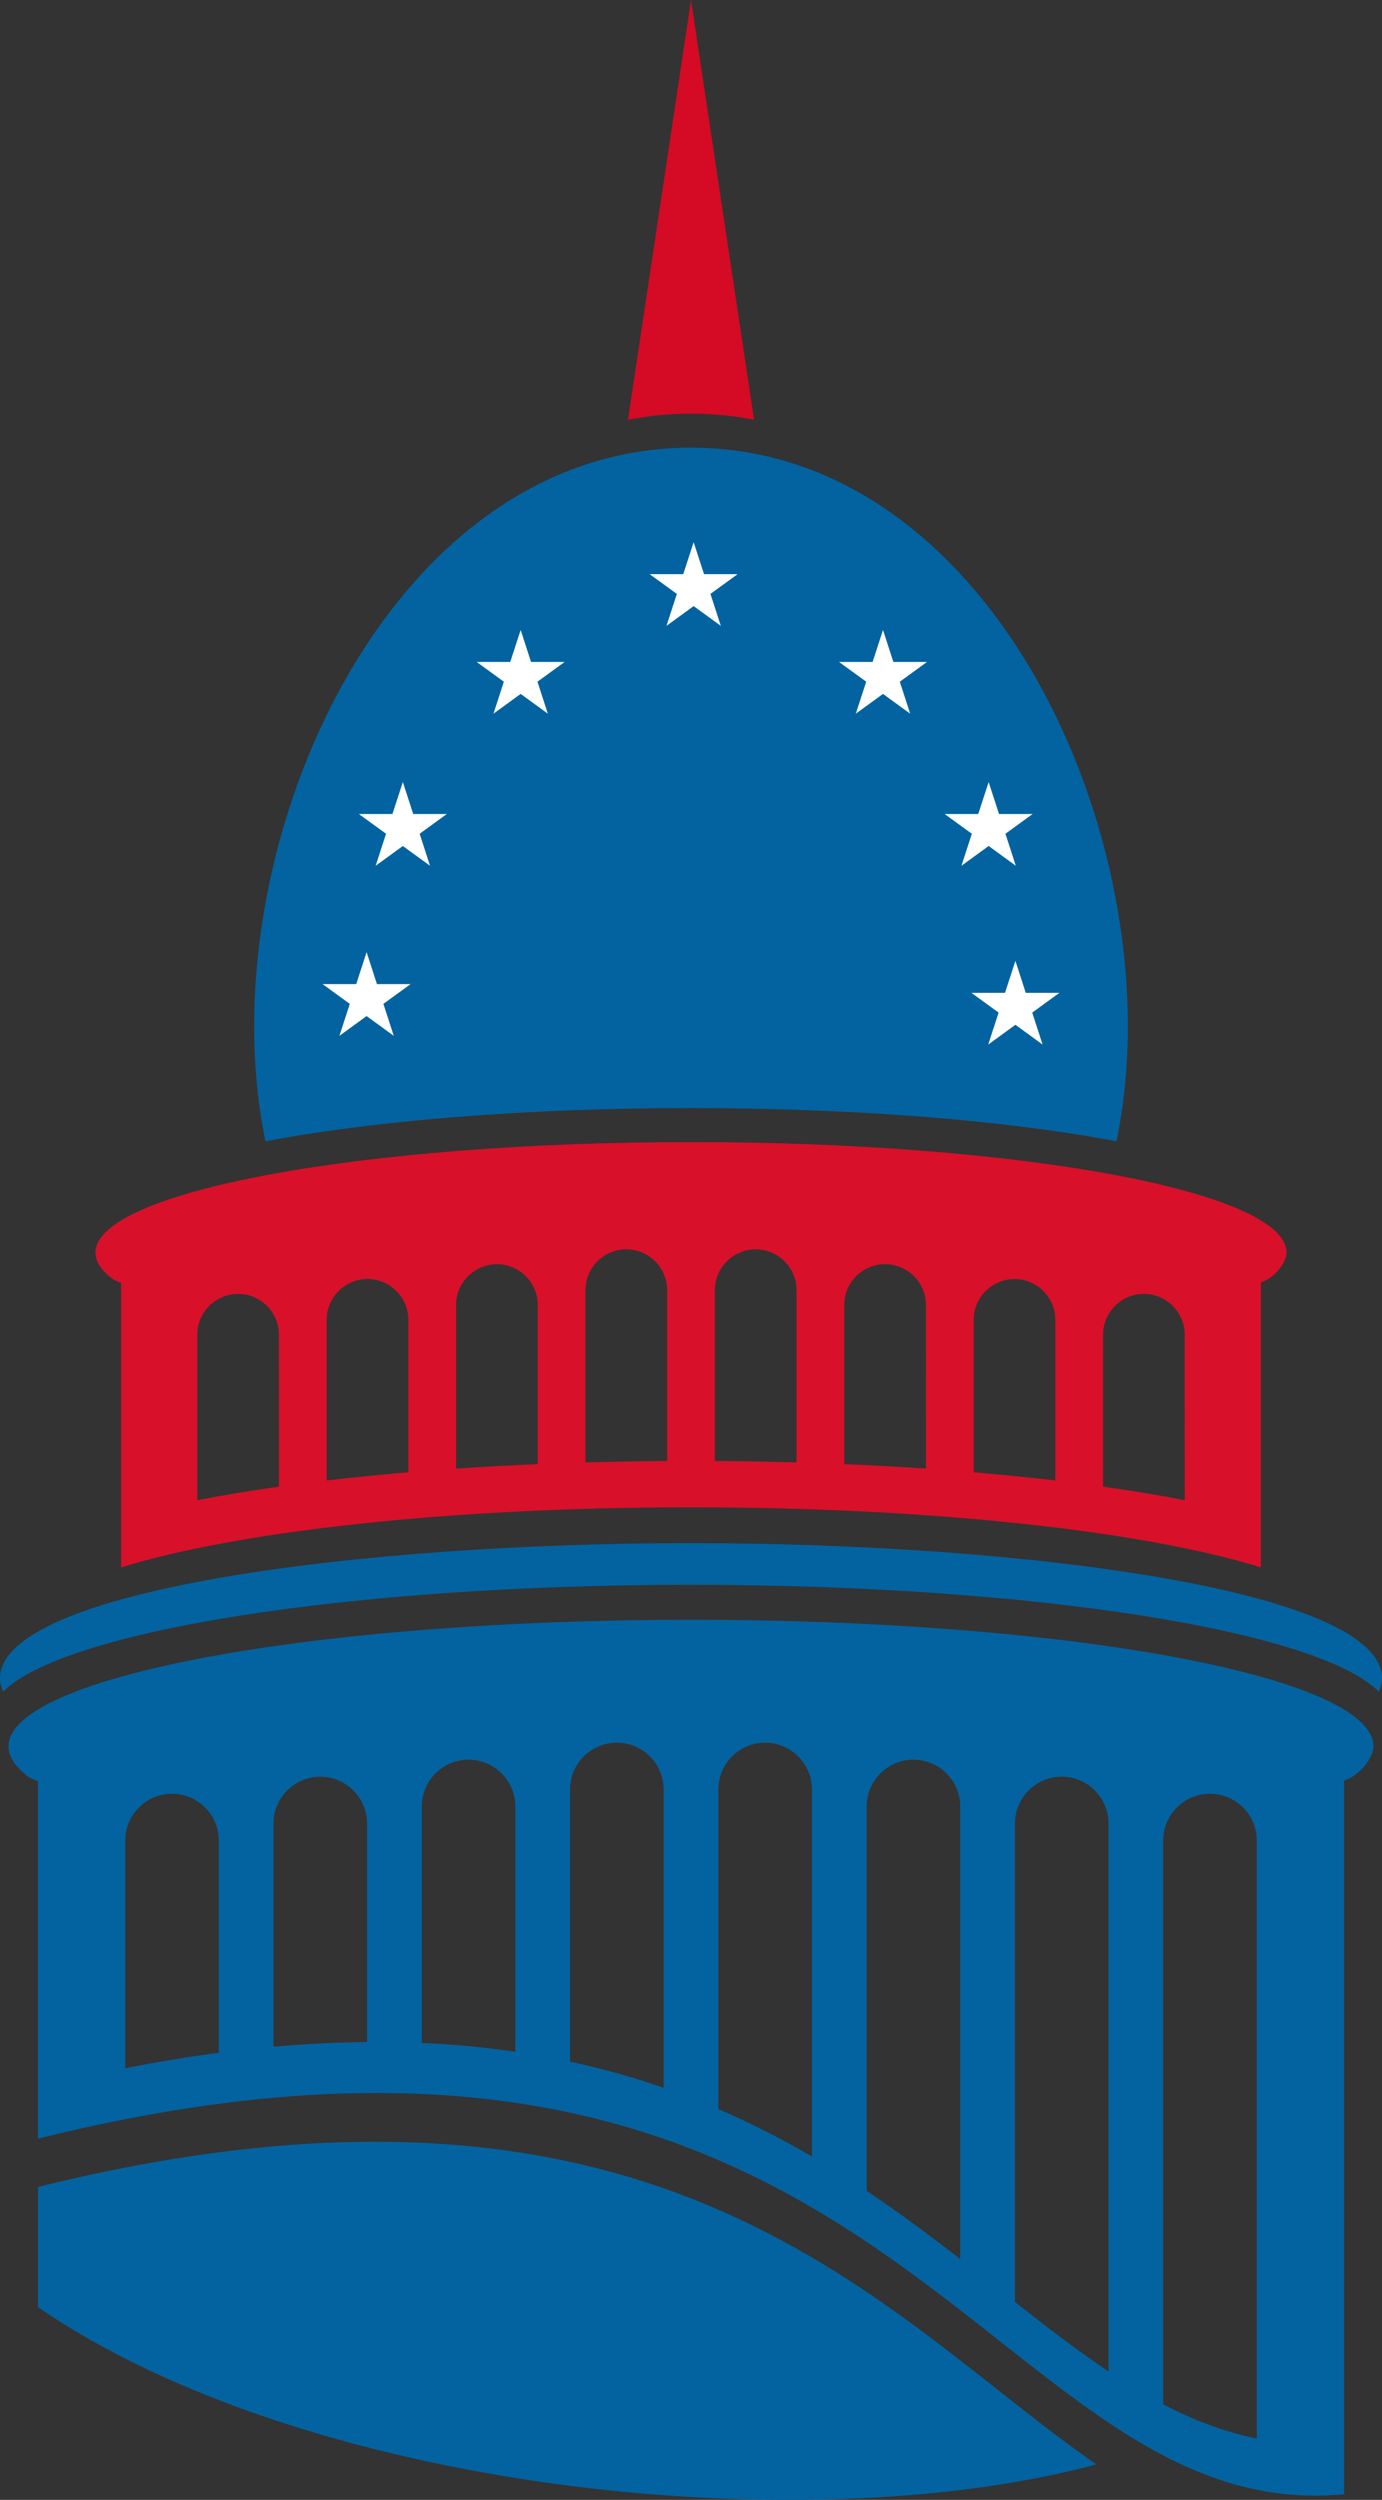 <svg version="1.1" id="图层_1" x="0px" y="0px" width="81.217px" height="146.833px" viewBox="0 0 81.217 146.833" enable-background="new 0 0 81.217 146.833" xml:space="preserve" xmlns="http://www.w3.org/2000/svg" xmlns:xlink="http://www.w3.org/1999/xlink" xmlns:xml="http://www.w3.org/XML/1998/namespace">
  <rect x="0" y="0" width="81.217" height="146.833" fill="#333333" stroke="none"/>
  <path fill="#0363A0" d="M40.608,65.082c9.799,0,18.652,0.748,25.006,1.952c3.476-16.688-6.922-40.739-25.002-40.739
	c-18.088,0-28.485,24.051-25.01,40.739C21.956,65.83,30.809,65.082,40.608,65.082z" class="color c1"/>
  <g>
    <polygon fill="#FFFFFF" points="57.112,48.972 56.503,50.852 58.101,49.69 59.696,50.852 59.087,48.972 60.685,47.812 
		58.71,47.812 58.101,45.934 57.489,47.812 55.515,47.812 	" class="color c2"/>
    <polygon fill="#FFFFFF" points="53.489,41.919 52.88,40.041 54.478,38.88 52.501,38.88 51.892,37.002 51.282,38.88 49.308,38.88 
		50.905,40.041 50.294,41.919 51.892,40.758 	" class="color c2"/>
    <polygon fill="#FFFFFF" points="62.259,58.315 60.282,58.315 59.673,56.436 59.063,58.315 57.087,58.315 58.687,59.476 
		58.075,61.354 59.673,60.192 61.271,61.354 60.661,59.476 	" class="color c2"/>
    <polygon fill="#FFFFFF" points="30.598,37.002 29.987,38.88 28.012,38.88 29.61,40.041 29,41.919 30.598,40.758 32.195,41.919 
		31.585,40.041 33.183,38.88 31.208,38.88 	" class="color c2"/>
    <polygon fill="#FFFFFF" points="40.764,31.845 40.154,33.723 38.178,33.723 39.777,34.884 39.167,36.762 40.764,35.6 
		42.362,36.762 41.751,34.884 43.349,33.723 41.374,33.723 	" class="color c2"/>
    <polygon fill="#FFFFFF" points="21.544,55.925 20.934,57.803 18.958,57.803 20.557,58.964 19.946,60.842 21.544,59.68 
		23.141,60.842 22.531,58.964 24.129,57.803 22.153,57.803 	" class="color c2"/>
    <polygon fill="#FFFFFF" points="23.674,45.934 23.063,47.812 21.088,47.812 22.687,48.972 22.076,50.852 23.674,49.691 
		25.271,50.852 24.662,48.972 26.258,47.812 24.284,47.812 	" class="color c2"/>
  </g>
  <path fill="#D91029" d="M75.608,73.576c0-3.587-15.672-6.494-35-6.494c-19.33,0-35,2.907-35,6.494c0,0.53,0.35,1.045,0.996,1.538
	c0.179,0.105,0.352,0.182,0.512,0.236v16.713c6.807-2.113,19.25-3.531,33.492-3.531c14.241,0,26.683,1.416,33.491,3.53V75.323
	C74.95,75.051,75.608,74.106,75.608,73.576z M16.393,87.32c-1.712,0.241-3.319,0.507-4.8,0.796v-9.719
	c0-1.322,1.077-2.398,2.4-2.398c1.323,0,2.399,1.076,2.399,2.398L16.393,87.32L16.393,87.32z M23.997,86.476
	c-1.665,0.142-3.266,0.302-4.799,0.481v-9.434c0-1.322,1.077-2.398,2.4-2.398c1.323,0,2.399,1.076,2.399,2.398V86.476z
	 M31.601,85.999c-1.64,0.068-3.243,0.156-4.799,0.262v-9.607c0-1.322,1.077-2.398,2.4-2.398c1.323,0,2.399,1.076,2.399,2.398V85.999
	z M39.206,85.814c-1.626,0.011-3.229,0.037-4.8,0.083V75.78c0-1.322,1.077-2.4,2.4-2.4c1.323,0,2.399,1.078,2.399,2.4L39.206,85.814
	L39.206,85.814z M46.812,85.897c-1.571-0.045-3.174-0.072-4.801-0.083V75.78c0-1.322,1.077-2.4,2.4-2.4
	c1.322,0,2.398,1.078,2.398,2.4v10.117H46.812z M54.415,86.26c-1.557-0.105-3.16-0.193-4.8-0.264v-9.346
	c0-1.322,1.075-2.398,2.399-2.398c1.322,0,2.399,1.076,2.399,2.398L54.415,86.26L54.415,86.26z M62.021,86.958
	c-1.533-0.181-3.136-0.342-4.801-0.481v-8.951c0-1.323,1.076-2.399,2.4-2.399c1.322,0,2.398,1.076,2.398,2.399v9.433H62.021z
	 M69.623,88.114c-1.479-0.287-3.088-0.553-4.799-0.794v-8.923c0-1.322,1.075-2.398,2.399-2.398c1.322,0,2.398,1.076,2.398,2.398
	L69.623,88.114L69.623,88.114z" class="color c3"/>
  <path fill="#0363A0" d="M40.608,93.084c20.136,0,36.879,2.705,40.423,6.277c0.11-0.257,0.186-0.518,0.186-0.781
	c0-5.158-20.923-7.941-40.609-7.941S0,93.422,0,98.583c0,0.265,0.076,0.523,0.186,0.78C3.729,95.792,20.473,93.084,40.608,93.084z" class="color c1"/>
  <path fill="#0363A0" d="M2.237,128.452v7.062c15.569,10.704,44.797,13.897,62.192,9.235
	C51.888,136.088,39.252,119.293,2.237,128.452z" class="color c1"/>
  <path fill="#0363A0" d="M40.608,95.139c-22.151,0-40.108,3.332-40.108,7.441c0,0.607,0.401,1.197,1.142,1.764
	c0.205,0.121,0.403,0.207,0.586,0.271v21.002c50.298-12.506,55.66,22.844,76.757,20.889v-2v-1v-38.922
	c0.978-0.311,1.73-1.396,1.73-2.002C80.717,98.471,62.759,95.139,40.608,95.139z M12.858,120.573
	c-1.766,0.232-3.599,0.534-5.5,0.905v-13.371c0-1.517,1.234-2.75,2.75-2.75s2.75,1.233,2.75,2.75V120.573z M21.572,119.941
	c-1.756,0.017-3.588,0.104-5.5,0.276v-13.11c0-1.517,1.234-2.75,2.75-2.75c1.516,0,2.75,1.233,2.75,2.75V119.941z M30.287,120.515
	c-1.744-0.259-3.573-0.437-5.5-0.521v-13.888c0-1.517,1.234-2.75,2.75-2.75s2.75,1.233,2.75,2.75V120.515z M39.001,122.629
	c-1.729-0.6-3.557-1.116-5.5-1.535v-15.987c0-1.517,1.234-2.75,2.75-2.75c1.517,0,2.75,1.233,2.75,2.75V122.629z M47.716,126.667
	c-1.718-1.002-3.543-1.943-5.5-2.787v-18.771c0-1.518,1.233-2.75,2.75-2.75c1.518,0,2.75,1.232,2.75,2.75V126.667z M56.431,132.689
	c-1.732-1.345-3.551-2.701-5.5-4.006v-22.576c0-1.517,1.232-2.75,2.75-2.75c1.516,0,2.75,1.233,2.75,2.75V132.689z M65.146,139.293
	c-1.814-1.215-3.625-2.61-5.5-4.084v-28.104c0-1.518,1.232-2.75,2.75-2.75c1.517,0,2.75,1.232,2.75,2.75V139.293z M73.858,143.232
	c-1.922-0.392-3.733-1.088-5.5-2.01v-33.115c0-1.517,1.232-2.75,2.75-2.75c1.517,0,2.75,1.233,2.75,2.75V143.232z" class="color c1"/>
  <path fill="#D50A24" d="M40.612,24.294c1.274,0,2.505,0.132,3.702,0.359L40.61,0l-3.707,24.655
	C38.102,24.426,39.335,24.294,40.612,24.294z" class="color c4"/>
</svg>